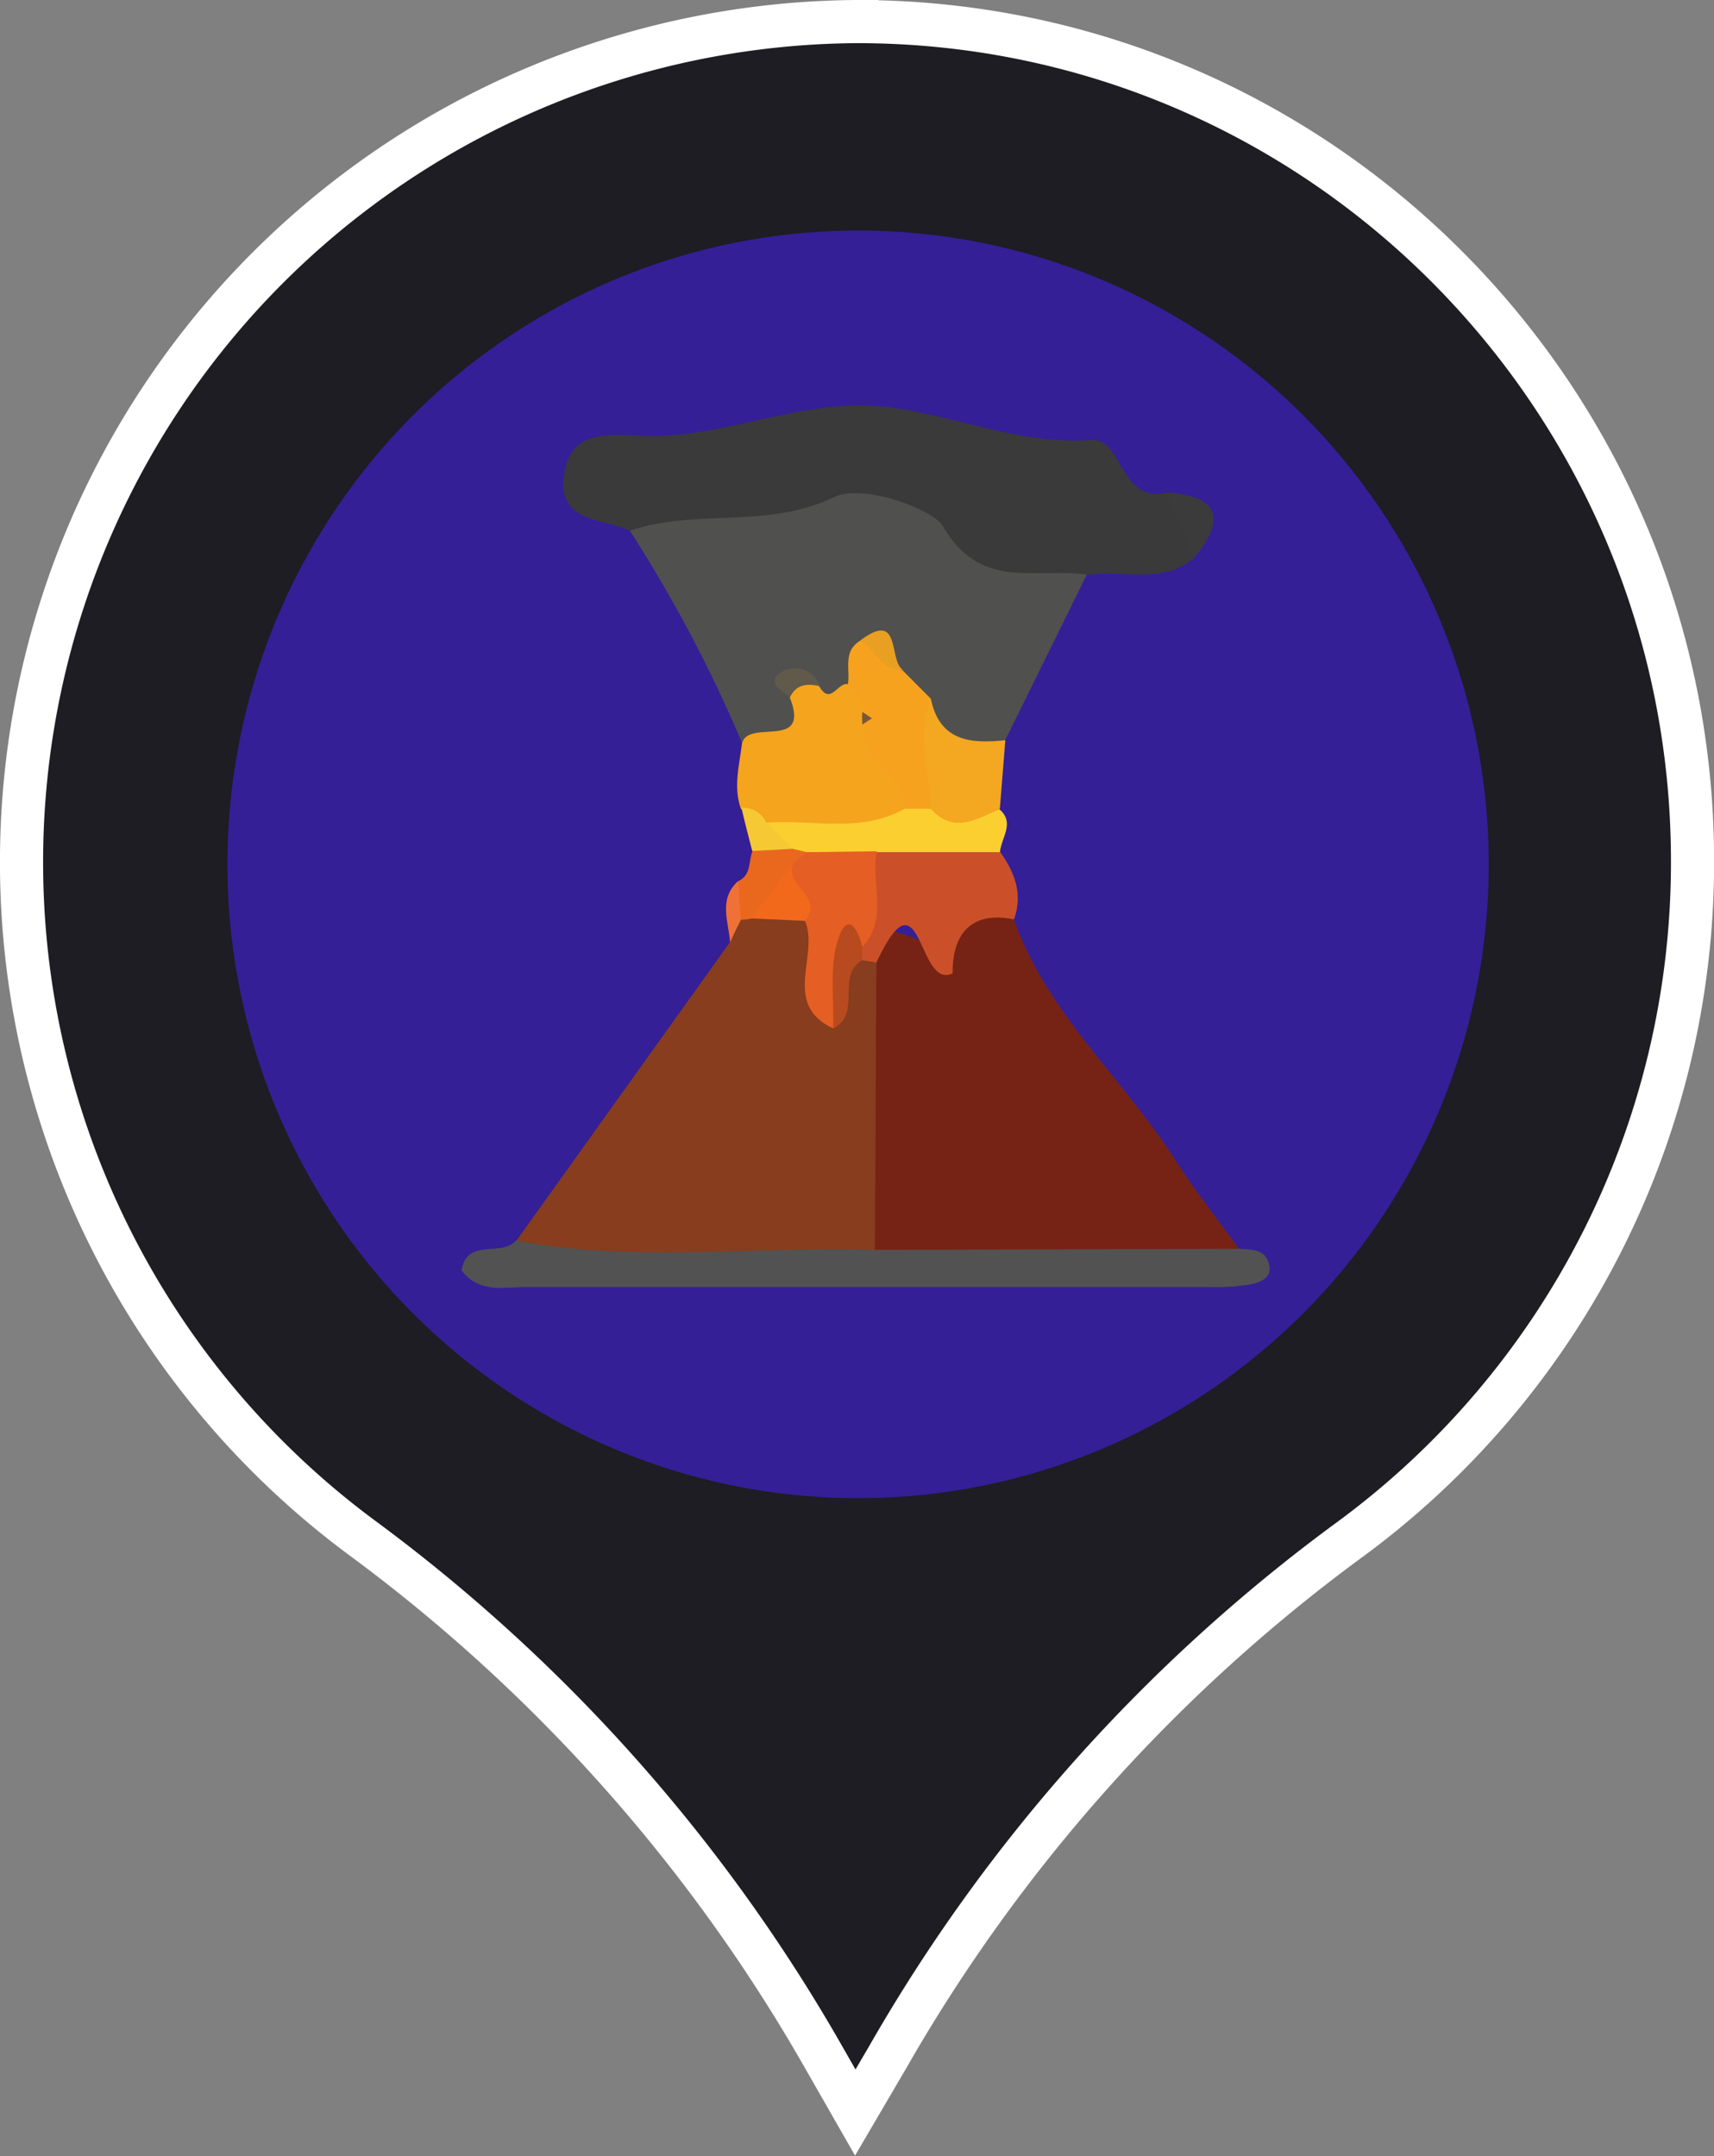 <svg id="Layer_2" data-name="Layer 2" xmlns="http://www.w3.org/2000/svg" viewBox="0 0 158.88 199.89"><rect x="0" y="0" width="158.88" height="199.89" fill="#808080" stroke="none"/><defs><style>.cls-1{fill:#1d1d23;stroke:#fff;stroke-miterlimit:10;stroke-width:4px;}.cls-2{fill:#341f97;}.cls-3{fill:#762315;}.cls-4{fill:#873d1e;}.cls-5{fill:#3a3a3a;}.cls-6{fill:#50504f;}.cls-7{fill:#525252;}.cls-8{fill:#f5a41e;}.cls-9{fill:#cb5029;}.cls-10{fill:#fccf30;}.cls-11{fill:#f4a720;}.cls-12{fill:#ea681e;}.cls-13{fill:#3b3b3b;}.cls-14{fill:#f6c934;}.cls-15{fill:#ef7136;}.cls-16{fill:#e55e23;}.cls-17{fill:#b84a1f;}.cls-18{fill:#f3691c;}.cls-19{fill:#f7a21e;}.cls-20{fill:#e99f22;}.cls-21{fill:#615a4b;}.cls-22{fill:#785936;}</style></defs><path class="cls-1" d="M207.11,133.85c0-43-34.68-77.85-77.45-77.85A77.93,77.93,0,0,0,83.72,196.52,155.47,155.47,0,0,1,126.16,244l3.34,5.84,3-5.12a154.93,154.93,0,0,1,42.68-47.88A77.88,77.88,0,0,0,207.11,133.85Z" transform="translate(-50.22 -54)"/><ellipse class="cls-2" cx="79.54" cy="80.13" rx="58.46" ry="58.76"/><path class="cls-3" d="M144.21,139.23c3.08,8.76,10.19,14.81,15,22.38,1.81,2.82,3.91,5.46,5.88,8.19a3.2,3.2,0,0,1-2,1.46c-10.52.68-21.07,1.78-31.53-.65-3.25-3.83-1.9-8.45-2.12-12.78a90.62,90.62,0,0,1,.44-13.28c1.86-5,1.87-5,6.86-2.81.34.14.48.48.73,0s.3-.79.51-1.15C139.57,137.91,141.61,137.32,144.21,139.23Z" transform="translate(-50.22 -54)"/><path class="cls-4" d="M131.46,143.23l-.14,26.67c-1.57,1.79-3.71,1.94-5.84,2-7.22.06-14.44.13-21.65-.05-2.24-.05-4.83.15-5.78-2.78l19.81-27.69c.22-1.1,0-2.39,1.35-3a7,7,0,0,1,1.73-.48,6.13,6.13,0,0,1,4.29,1c1.85,2,.8,4.76,1.88,6.89,1-1.15,1-3.07,2.92-3.26A1.88,1.88,0,0,1,131.46,143.23Z" transform="translate(-50.22 -54)"/><path class="cls-5" d="M108.61,103.2c-2.48-1.17-6.62-.72-6.13-5,.52-4.53,4.32-3.88,7.46-3.79,7.79.24,15-3.76,23-2.62,6.17.88,12,3.47,18.48,3,2.83-.2,2.63,5.92,6.93,4.89,2.38,1.38,3.58,3.25,2.54,6.06-3,2.51-6.65,1-10,1.57-4.61,2.14-8.75,2-13-1.39a15.35,15.35,0,0,0-13.69-3C119.2,104.08,113.85,105.26,108.61,103.2Z" transform="translate(-50.22 -54)"/><path class="cls-6" d="M108.61,103.2c6.08-2.08,12.7-.12,18.92-3.11,2.7-1.3,9.2,1.13,10.1,2.7,3.5,6.06,8.71,3.78,13.33,4.49l-7.55,15.32c-3.4,1.92-6.35,2.41-7.64-2.39C135,119,134,118.07,133.09,117c-.65-.71-1.05-1.75-2.27-1.63a11.44,11.44,0,0,0-1.55,2.42c-1,1.06-2.12,1.54-3.5.79-1.1-.72-1.46-.41-1.13.88.12,4.37-2.77,3.9-5.6,3.49A130.37,130.37,0,0,0,108.61,103.2Z" transform="translate(-50.22 -54)"/><path class="cls-7" d="M98.05,169c11,2.1,22.18.49,33.27.87l33.81-.1c1.05.09,2.26,0,2.67,1.25.48,1.47-.76,1.86-1.74,2.06a20.17,20.17,0,0,1-3.81.24q-31.68,0-63.35,0c-2,0-4.29.59-5.9-1.56C93.52,168.72,96.73,170.56,98.05,169Z" transform="translate(-50.22 -54)"/><path class="cls-8" d="M119,122.92c.58-2.35,6.4.73,4.43-4.27.32-1.93,1.17-2.45,2.75-1,1,1.76,1.71-.4,2.6-.23,1.75-.49,2.07.87,2.6,2,.21.59.38,1.2.53,1.8.48,3,4.38,5.13,2,8.73-3.63,2.94-7.72,2.11-11.79,1.48-1.31-.51-2.12-1.68-3.23-2.46C118.18,126.9,118.76,124.92,119,122.92Z" transform="translate(-50.22 -54)"/><path class="cls-9" d="M131.46,143.23l-1.3-.21a2.63,2.63,0,0,1-.67-1.86c.51-2.95-.32-6.18,1.81-8.8,3.93-1.05,7.84-1.65,11.61.59,1.36,1.9,2.15,3.92,1.3,6.28-4.41-.89-5.74,1.92-5.68,5C135.23,145.86,135.68,134.21,131.46,143.23Z" transform="translate(-50.22 -54)"/><path class="cls-10" d="M142.91,133l-11.44,0a7.23,7.23,0,0,1-5.71,1.31,7.66,7.66,0,0,1-1.94-.48c-1.37-.82-3.2-1.29-2.66-3.55,4.28-.36,8.74,1,12.83-1.26a2.77,2.77,0,0,1,2.34-.83c2.13.73,4.48-.16,6.57.87C144.29,130.29,143.05,131.62,142.91,133Z" transform="translate(-50.22 -54)"/><path class="cls-11" d="M142.9,129c-2.13.93-4.26,2.34-6.39,0-2.28-3.4-3.63-6.8,0-10.2.82,3.94,3.71,4.16,6.9,3.82Z" transform="translate(-50.22 -54)"/><path class="cls-12" d="M123.71,132.69,125,133a2.45,2.45,0,0,1-.45,2.24,6.53,6.53,0,0,1-4.62,3.9,4.29,4.29,0,0,1-1,.12c-1.42-1.1-1.09-2.32-.26-3.58,1.21-.57.92-1.84,1.31-2.79C121.14,131.77,122.41,132,123.71,132.69Z" transform="translate(-50.22 -54)"/><path class="cls-13" d="M160.92,105.71l-2.54-6.06C163.25,100,163.9,102.09,160.92,105.71Z" transform="translate(-50.22 -54)"/><path class="cls-14" d="M123.71,132.69l-3.76.2c-.34-1.33-.69-2.65-1-4a2.31,2.31,0,0,1,2.24,1.28Z" transform="translate(-50.22 -54)"/><path class="cls-15" d="M118.64,135.68c.09,1.2.17,2.39.26,3.58-.35.7-.69,1.4-1,2.09C117.74,139.4,116.8,137.35,118.64,135.68Z" transform="translate(-50.22 -54)"/><path class="cls-16" d="M123.75,134.07,125,133l6.49-.08c-.57,2.93,1.12,6.19-1.32,8.84-3.85,1.48-.54,5.51-2.7,7.59-4.87-2.26-1.26-6.78-2.64-10C124.4,137.62,122.16,136.23,123.75,134.07Z" transform="translate(-50.22 -54)"/><path class="cls-17" d="M127.45,149.34c.09-2.73-.36-5.62.42-8.14.85-2.78,1.85-1.19,2.28.55,0,.42,0,.84,0,1.27C127.66,144.44,130.16,148,127.45,149.34Z" transform="translate(-50.22 -54)"/><path class="cls-18" d="M123.75,134.07c-.93,2,3,3.06,1.06,5.3l-4.9-.23Z" transform="translate(-50.22 -54)"/><path class="cls-19" d="M136.51,118.78c-1.33,3.4-.19,6.8,0,10.2l-2.52,0c.2-3.31-4.11-4.39-3.83-7.74.34-.26.46-.52.34-.78s-.23-.39-.34-.39a2.77,2.77,0,0,0-1.34-2.64c.22-1.37-.48-3,1.08-4,2.49-.8,2.27,2.44,4,2.73Z" transform="translate(-50.22 -54)"/><path class="cls-20" d="M133.94,116.12c-2.07.15-2.57-2-4-2.73C133.85,110.44,132.53,115.3,133.94,116.12Z" transform="translate(-50.22 -54)"/><path class="cls-21" d="M126.22,117.61c-1.14-.25-2.17-.21-2.75,1-.78-.59-2.2-1.35-.93-2.23A2.43,2.43,0,0,1,126.22,117.61Z" transform="translate(-50.22 -54)"/><path class="cls-22" d="M130.16,120l.89.59-.89.58A5.72,5.72,0,0,1,130.16,120Z" transform="translate(-50.22 -54)"/></svg>